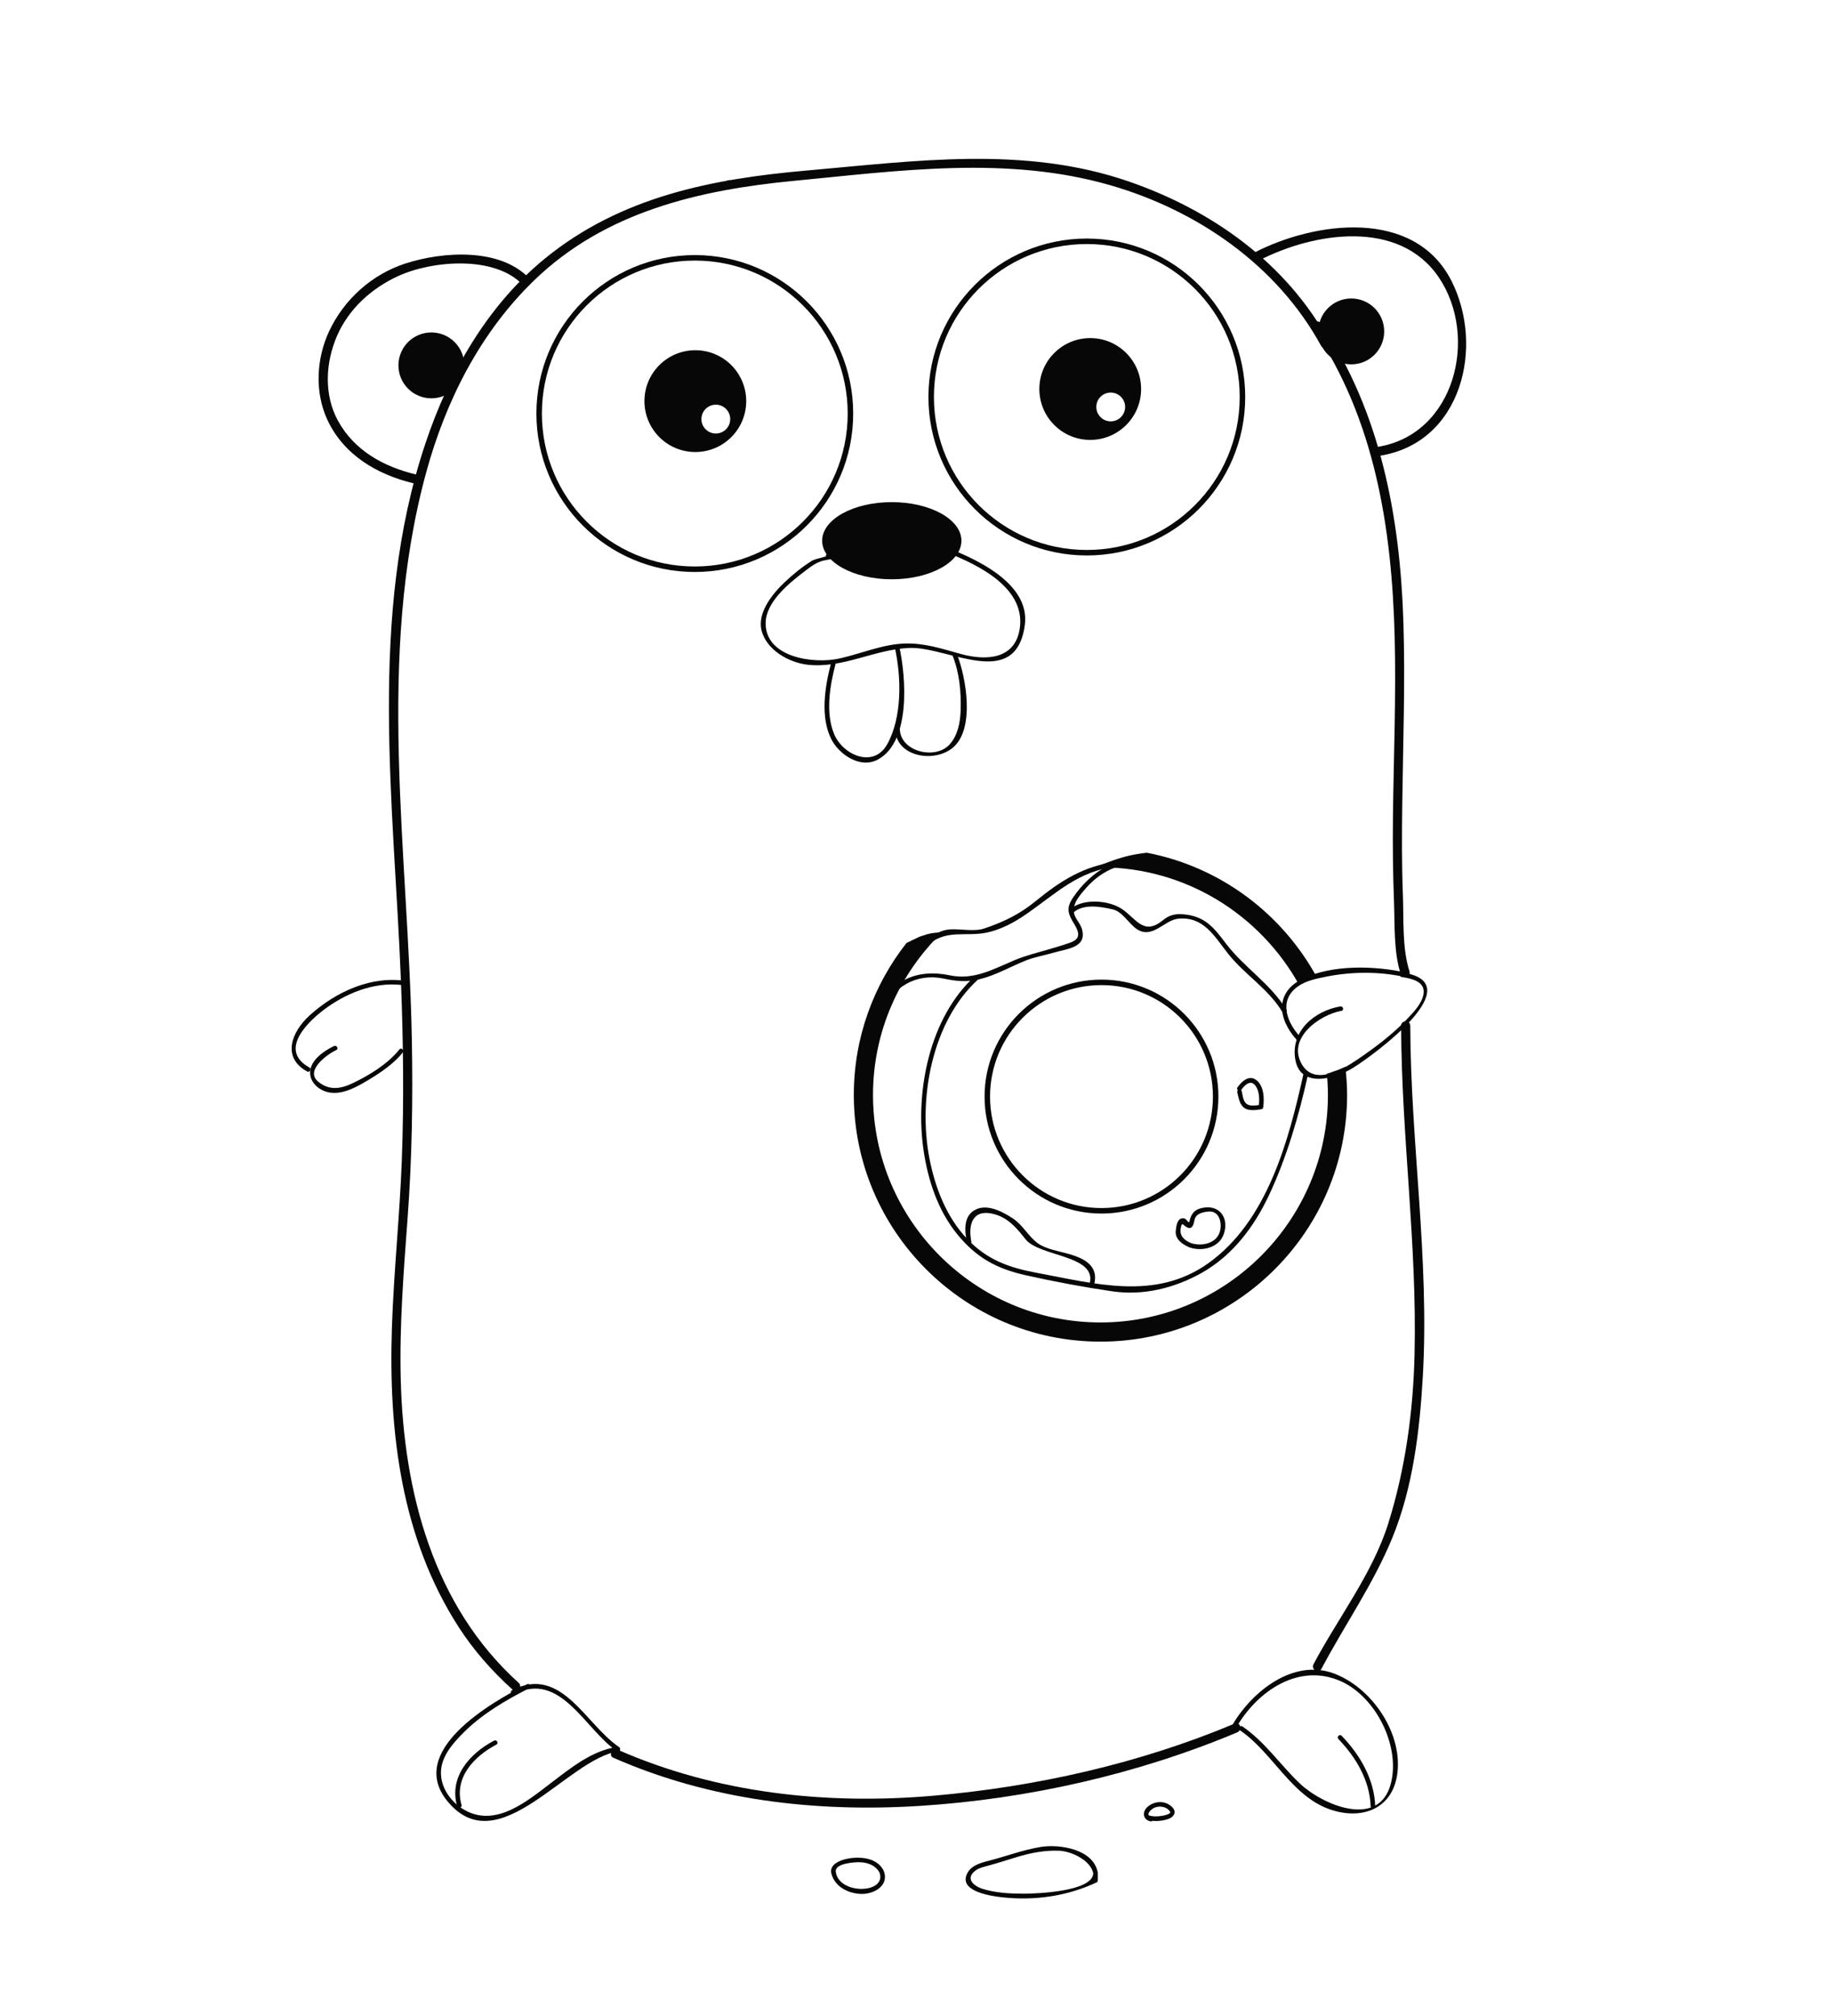 <?xml version="1.0" encoding="utf-8"?>
<!-- Generator: Adobe Illustrator 16.0.0, SVG Export Plug-In . SVG Version: 6.00 Build 0)  -->
<!DOCTYPE svg PUBLIC "-//W3C//DTD SVG 1.1//EN" "http://www.w3.org/Graphics/SVG/1.1/DTD/svg11.dtd">
<svg version="1.1" id="Layer_1" xmlns="http://www.w3.org/2000/svg" xmlns:xlink="http://www.w3.org/1999/xlink" x="0px" y="0px"
	 width="500px" height="550px" viewBox="0 0 500 550" enable-background="new 0 0 500 550" xml:space="preserve">
<g>
	<g>
		<path fill="#070707" d="M362.704,93.061c-11.668-21.349-31.982-35.736-54.67-43.563c-28.53-9.843-58.437-5.547-87.791-2.982
			c-25.905,2.264-50.86,7.165-71.479,23.984c-15.888,12.96-26.245,31.302-32.671,50.516c-15.76,47.113-8.539,98.376-6.656,146.886
			c0.63,16.229,0.835,32.475,0.224,48.708c-0.573,15.236-2.198,30.408-2.702,45.65c-0.939,28.397,2.541,57.394,18.282,81.729
			c4.053,6.266,9.029,11.905,14.561,16.896c1.193,1.077,2.967-0.686,1.768-1.768c-23.411-21.117-31.405-52.192-32.196-82.698
			c-0.384-14.789,0.8-29.588,1.887-44.324c1.194-16.192,1.448-32.404,1.139-48.634c-0.975-51.216-9.806-104.107,3.876-154.413
			c5.349-19.667,14.758-38.291,29.512-52.562c19.314-18.684,44.884-24.653,70.861-27.143c28.757-2.756,58.157-6.957,86.409,1.201
			c23.759,6.86,45.491,21.832,57.487,43.779C361.319,95.737,363.478,94.476,362.704,93.061L362.704,93.061z"/>
	</g>
	<g>
		<path fill="#070707" d="M167.388,479.541c26.362,11.591,55.059,14.942,83.627,13.144c29.38-1.851,59.529-8.653,86.668-20.071
			c1.463-0.615,0.821-3.035-0.664-2.41c-25.895,10.894-54.269,17.265-82.216,19.697c-29.198,2.541-59.167-0.653-86.153-12.518
			C167.188,476.74,165.915,478.894,167.388,479.541L167.388,479.541z"/>
	</g>
	<g>
		<path fill="#070707" d="M199.058,51.646c1.612,0,1.612-2.5,0-2.5S197.446,51.646,199.058,51.646L199.058,51.646z"/>
	</g>
	<g>
		<path fill="#070707" d="M113.58,129.455c-8.849-2.107-16.884-6.508-21.358-14.7c-3.867-7.081-3.39-15.811-0.27-23.047
			c3.211-7.449,9.444-13.065,16.73-16.396c9.366-4.282,26.29-5.633,33.911,2.318c1.117,1.166,2.883-0.604,1.768-1.768
			c-7.983-8.329-23.61-7.257-33.74-3.965c-9.173,2.98-16.776,9.836-20.828,18.548c-3.444,7.406-3.931,16.499-0.485,23.998
			c4.428,9.638,13.587,15.035,23.607,17.422C114.482,132.239,115.147,129.828,113.58,129.455L113.58,129.455z"/>
	</g>
	<g>
		<path fill="#070707" d="M343.596,71.078c14.933-7.714,38.2-11.414,49.047,4.536c10.995,16.167,4.488,42.832-16.515,46.28
			c-1.588,0.261-0.912,2.67,0.664,2.411c22.256-3.654,28.399-29.925,19.322-47.729c-10.11-19.831-37.196-16.224-53.78-7.656
			C340.901,69.659,342.166,71.816,343.596,71.078L343.596,71.078z"/>
	</g>
	<g>
		<path fill="#070707" d="M226.188,152.295c0.422-0.068,0.843-0.136,1.265-0.204c-0.147-0.355-0.295-0.711-0.442-1.067
			c-0.868,0.916-4.223,1.211-5.533,2.037c-2.641,1.666-5.074,3.657-7.341,5.798c-3.202,3.024-7.417,8.148-6.329,12.965
			c1.222,5.406,7.434,8.951,12.642,9.53c9.646,1.072,18.343-4.268,27.863-4.583c10.47-0.347,28.895,11.789,31.38-6.2
			c1.639-11.859-14.551-18.708-23.281-21.932c-0.758-0.28-1.081,0.928-0.332,1.205c8.965,3.312,23.89,9.671,22.258,21.484
			c-1.206,8.727-9.413,8.922-16.039,7.105c-5.208-1.428-9.928-3.047-15.396-2.866c-6.057,0.2-11.969,2.793-17.832,4.091
			c-6.965,1.542-20.281-0.237-20.105-9.772c0.104-5.665,6.312-10.712,10.391-13.831c1.641-1.255,3.439-2.708,5.488-3.14
			c0.85-0.179,2.412-0.333,3.051-1.007c0.345-0.363,0.132-1.122-0.441-1.067c-0.567,0.054-1.003,0.14-1.597,0.249
			C225.064,151.235,225.4,152.44,226.188,152.295L226.188,152.295z"/>
	</g>
	<g>
		<path fill="#070707" d="M260.004,178.914c1.863,4.703,2.347,9.914,2.179,14.933c-0.108,3.237-0.769,6.771-3.002,9.242
			c-4.152,4.596-14.707,1.638-13.491-5.386c0.137-0.788-1.068-1.125-1.205-0.332c-1.507,8.703,10.016,11.249,15.581,6.602
			c6.091-5.086,3.615-19.152,1.144-25.391C260.916,177.842,259.707,178.164,260.004,178.914L260.004,178.914z"/>
	</g>
	<path fill="none" stroke="#070707" stroke-width="1.5" stroke-miterlimit="10" d="M339.1,108.308
		c0-23.458-19.017-42.479-42.483-42.479c-23.458,0-42.476,19.02-42.476,42.479c0,23.463,19.018,42.483,42.476,42.483
		C320.083,150.791,339.1,131.771,339.1,108.308z"/>
	<circle fill="none" stroke="#070707" stroke-width="1.5" stroke-miterlimit="10" cx="189.628" cy="112.818" r="42.48"/>
	<path fill="#070707" d="M377.782,90.416c0-4.961-4.02-8.986-8.987-8.986c-4.96,0-8.984,4.024-8.984,8.986
		c0,4.964,4.024,8.987,8.984,8.987C373.763,99.403,377.782,95.38,377.782,90.416z"/>
	<circle fill="#070707" cx="117.726" cy="99.681" r="8.986"/>
	<path fill="#070707" d="M262.4,147.513c0-5.813-8.512-10.526-19.008-10.526c-10.499,0-19.007,4.712-19.007,10.526
		c0,5.816,8.508,10.526,19.007,10.526C253.889,158.039,262.4,153.329,262.4,147.513z"/>
	<path fill="#070707" d="M297.549,92.238c-7.667,0-13.885,6.22-13.885,13.889c0,7.67,6.218,13.888,13.885,13.888
		c7.674,0,13.888-6.218,13.888-13.888C311.437,98.458,305.223,92.238,297.549,92.238z M303.141,114.957
		c-2.167,0-3.928-1.758-3.928-3.929c0-2.17,1.761-3.929,3.928-3.929c2.171,0,3.936,1.759,3.936,3.929
		C307.076,113.198,305.312,114.957,303.141,114.957z"/>
	<path fill="#070707" d="M189.772,95.547c-7.669,0-13.888,6.218-13.888,13.887c0,7.672,6.219,13.888,13.888,13.888
		c7.671,0,13.889-6.216,13.889-13.888C203.661,101.765,197.443,95.547,189.772,95.547z M195.365,118.27
		c-2.171,0-3.931-1.764-3.931-3.933c0-2.17,1.76-3.931,3.931-3.931c2.174,0,3.931,1.761,3.931,3.931
		C199.296,116.506,197.539,118.27,195.365,118.27z"/>
	<g>
		<path fill="#070707" d="M244.198,176.562c1.824,8.089,2.069,19.075-2.049,26.479c-3.705,6.661-12.077,2.986-14.479-2.741
			c-2.417-5.763-1.188-13.245,0.352-19.071c0.207-0.78-1-1.111-1.205-0.332c-1.673,6.325-3.038,14.759,0.118,20.854
			c2.15,4.153,7.875,8.033,12.647,5.473c9.104-4.885,7.701-22.655,5.82-30.994C245.226,175.444,244.021,175.777,244.198,176.562
			L244.198,176.562z"/>
	</g>
	<g>
		<path fill="#070707" d="M111.196,267.708c-9.639-1.722-19.576,2.873-26.636,9.258c-5.008,4.529-7.739,11.498-0.747,15.345
			c0.707,0.389,1.337-0.691,0.631-1.08c-8.77-4.824-0.038-12.968,4.91-16.459c6.153-4.342,13.951-7.208,21.511-5.858
			C111.652,269.055,111.989,267.85,111.196,267.708L111.196,267.708z"/>
	</g>
	<g>
		<path fill="#070707" d="M91.165,285.381c-2.644,1.241-6.522,3.848-6.529,7.222c-0.006,3.028,2.833,5.193,5.728,5.512
			c3.71,0.408,7.478-1.854,10.522-3.687c3.196-1.924,6.654-4.312,9.013-7.247c0.5-0.622-0.379-1.513-0.884-0.884
			c-3.216,4.002-8.19,7.036-12.765,9.223c-3.227,1.543-6.368,2.062-9.367-0.389c-3.796-3.103,2.527-7.551,4.914-8.67
			C92.525,286.118,91.89,285.041,91.165,285.381L91.165,285.381z"/>
	</g>
	<g>
		<path fill="#070707" d="M382.4,279.859c0.089,29.991,4.402,59.826,3.663,89.83c-0.383,15.534-2.503,30.982-7.136,45.837
			c-4.283,13.729-13.762,25.905-20.443,38.513c-0.755,1.424,1.403,2.687,2.158,1.262c6.341-11.963,14.211-23.188,19.361-35.76
			c5.667-13.833,7.489-29.41,8.333-44.231c1.812-31.837-3.342-63.622-3.437-95.45C384.896,278.247,382.396,278.247,382.4,279.859
			L382.4,279.859z"/>
	</g>
	<g>
		<path fill="#070707" d="M358.346,89.506c16.918,24.947,21.533,54.672,22.292,84.223c0.422,16.451-0.291,32.912-0.467,49.361
			c-0.081,7.642-0.008,15.284,0.287,22.921c0.241,6.271-0.127,13.595,1.808,19.63c0.49,1.529,2.904,0.875,2.41-0.665
			c-2.032-6.339-1.536-14.249-1.791-20.854c-0.32-8.321-0.274-16.656-0.167-24.981c0.213-16.456,0.82-32.902,0.308-49.359
			c-0.892-28.586-6.212-57.491-22.521-81.539C359.605,86.918,357.438,88.167,358.346,89.506L358.346,89.506z"/>
	</g>
	<g>
		<path fill="#070707" d="M140.379,462.195c12.608-6.479,19.249,9.607,27.959,15.526c0.05-0.381,0.1-0.762,0.149-1.143
			c-6.97,1.022-12.695,5.751-18.141,9.876c-6.287,4.763-14.485,11.745-22.775,7.751c-4.437-2.137-7.862-6.9-7.13-11.896
			c0.562-3.837,3.548-7.118,6.179-9.732c5.061-5.028,11.512-8.81,17.845-12.009c0.72-0.364,0.086-1.442-0.631-1.08
			c-10.007,5.057-32.891,18.234-21.74,31.884c13.953,17.079,32.646-11.522,46.725-13.588c0.586-0.086,0.543-0.875,0.149-1.143
			c-9.311-6.325-15.748-22.45-29.221-15.526C139.031,461.484,139.664,462.562,140.379,462.195L140.379,462.195z"/>
	</g>
	<g>
		<path fill="#070707" d="M125.96,492.409c-2.116-7.428,3.381-13.225,9.515-16.455c0.713-0.376,0.082-1.455-0.631-1.08
			c-6.659,3.507-12.355,9.916-10.089,17.867C124.976,493.516,126.182,493.186,125.96,492.409L125.96,492.409z"/>
	</g>
	<g>
		<path fill="#070707" d="M337.483,471.157c5.789-9.919,17.206-17.703,28.723-12.367c9.443,4.375,15.98,17.641,13.416,27.708
			c-3.223,12.649-18.803,5.832-24.886,0.052c-5.366-5.099-9.458-11.334-15.655-15.547c-0.669-0.454-1.293,0.63-0.631,1.08
			c8.851,6.016,13.964,17.826,24.406,21.511c9.058,3.196,17.629-0.271,18.587-10.397c1.045-11.031-7.366-22.971-17.481-26.679
			c-11.077-4.062-22.336,5.061-27.559,14.009C335.996,471.224,337.077,471.853,337.483,471.157L337.483,471.157z"/>
	</g>
	<g>
		<path fill="#070707" d="M365.282,474.441c4.787,4.961,8.562,11.303,8.802,18.343c0.027,0.804,1.277,0.807,1.25,0
			c-0.25-7.376-4.144-14.021-9.167-19.228C365.606,472.977,364.723,473.861,365.282,474.441L365.282,474.441z"/>
	</g>
	<g>
		<path fill="#070707" d="M359.486,266.781c-9.467-17.472-26.393-30.3-46.505-34.145c-1.459,0.174-2.912,0.391-4.351,0.703
			c-3.463,0.751-6.693,2.053-9.938,3.317c0.549-0.019,1.099-0.036,1.651-0.036c23.353,0,43.647,13.011,54.244,32.11
			C356.023,267.701,357.728,267.047,359.486,266.781z"/>
		<path fill="#070707" d="M367.168,291.027c-1.104,0.533-2.184,0.985-3.302,1.313c-0.464,0.195-0.954,0.352-1.417,0.51
			c-0.115,0.04-0.212,0.032-0.327,0.053c0.186,1.908,0.305,3.839,0.305,5.797c0,34.236-27.85,62.086-62.083,62.086
			c-34.229,0-62.076-27.85-62.076-62.086c0-17.408,7.27-33.094,18.856-44.372c-1.397,0.095-2.81,0.171-4.161,0.572
			c-0.672,0.199-1.336,0.417-1.997,0.645c-1.193,0.561-2.382,1.127-3.557,1.713c-8.974,11.437-14.381,25.811-14.381,41.442
			c0,37.122,30.199,67.32,67.315,67.32c37.122,0,67.317-30.198,67.317-67.32C367.661,296.1,367.46,293.553,367.168,291.027z"/>
	</g>
	<path fill="none" stroke="#070707" stroke-width="1.5" stroke-miterlimit="10" d="M331.785,299.167
		c0-17.21-13.949-31.161-31.159-31.161c-17.214,0-31.164,13.951-31.164,31.161c0,17.211,13.95,31.162,31.164,31.162
		C317.836,330.329,331.785,316.378,331.785,299.167z"/>
	<g>
		<path fill="#070707" d="M382.551,266.55c2.621,0.405,6.519,1.163,5.961,4.65c-0.423,2.647-2.812,5.037-4.557,6.884
			c-3.99,4.23-8.784,7.776-13.577,11.037c-4.128,2.808-11.719,7.148-15.113,1.168c-4.057-7.148,5.015-13.5,10.853-14.513
			c0.793-0.138,0.456-1.342-0.332-1.205c-7.021,1.218-13.562,6.668-12.28,14.41c1.362,8.228,11.193,5.222,15.841,2.311
			c5.847-3.661,32.338-23.045,13.537-25.947C382.095,265.223,381.756,266.427,382.551,266.55L382.551,266.55z"/>
	</g>
	<g>
		<path fill="#070707" d="M354.814,282.829c-3.63-3.986-5.869-9.809-0.708-13.627c2.18-1.613,5.145-2.209,7.752-2.732
			c7.026-1.409,14.542-1.48,21.533,0.08c0.785,0.175,1.119-1.03,0.332-1.205c-8.46-1.889-20.084-2.246-28.167,1.661
			c-7.639,3.693-6.875,10.943-1.627,16.708C354.474,284.311,355.355,283.424,354.814,282.829L354.814,282.829z"/>
	</g>
	<g>
		<path fill="#070707" d="M240.778,276.177c2.788-6.979,9.351-10.729,16.715-9.209c3.692,0.762,6.349,1.034,10.031,0.135
			c4.314-1.053,8.411-3.469,12.513-5.086c2.419-0.954,5.107-1.397,7.604-2.129c3.719-1.09,9.002-1.362,7.679-6.323
			c-0.282-1.06-1.047-2.084-1.609-3.009c-1.936-3.179,0.808-6.109,2.783-8.369c4.255-4.87,10.95-7.913,17.302-5.82
			c0.768,0.253,1.094-0.954,0.332-1.205c-8.507-2.804-16.595,2.794-21.23,9.656c-1.985,2.938-1.464,4.402,0.3,7.299
			c1.696,2.786,1.422,4.147-1.213,5.085c-1.86,0.662-3.763,1.213-5.658,1.769c-3.246,0.951-6.347,1.688-9.482,3.007
			c-5.852,2.461-11.094,5.485-17.633,4.104c-8.611-1.82-16.193,1.14-19.638,9.765C239.273,276.594,240.483,276.916,240.778,276.177
			L240.778,276.177z"/>
	</g>
	<g>
		<path fill="#070707" d="M253.909,257.265c4.853-3.596,9.748-1.746,15.171-2.791c3.859-0.744,7.624-2.756,10.823-4.956
			c8.29-5.7,14.26-11.898,24.835-13.13c0.791-0.092,0.8-1.343,0-1.25c-8.943,1.042-15.347,5.218-22.16,10.764
			c-4.344,3.536-8.562,5.557-13.83,7.366c-2.896,0.995-6.491,0.085-9.501,0.285c-2.313,0.153-4.165,1.295-5.969,2.632
			C252.639,256.66,253.261,257.746,253.909,257.265L253.909,257.265z"/>
	</g>
	<g>
		<path fill="#070707" d="M292.844,249.046c2.816-2.594,7.545-1.708,10.892-0.94c2.553,0.585,4.319,3.806,6.397,5.277
			c4.293,3.039,7.617-2.355,11.381-2.74c7.057-0.721,9.975,4.917,13.724,9.622c4.562,5.727,11.037,9.564,14.822,15.958
			c0.41,0.692,1.491,0.064,1.08-0.631c-4.214-7.116-11.545-11.582-16.511-18.126c-3.396-4.475-5.727-7.511-11.661-8.034
			c-2.146-0.189-3.847,0.195-5.506,1.566c-5.433,4.492-7.419-0.541-11.406-3.102c-3.697-2.375-10.711-2.852-14.097,0.266
			C291.365,248.709,292.252,249.591,292.844,249.046L292.844,249.046z"/>
	</g>
	<g>
		<path fill="#070707" d="M266.094,266.305c-12.412,11.257-16.377,31.358-14.044,47.422c1.193,8.212,3.91,16.516,9.23,23.03
			c5.238,6.413,10.775,9.388,18.749,11.172c7.688,1.721,15.753,3.228,23.538,4.368c8.455,1.238,16.958-0.864,24.331-4.991
			c8.522-4.771,14.411-12.644,18.488-21.331c4.792-10.208,8.136-21.672,10.563-32.657c0.174-0.785-1.031-1.119-1.205-0.332
			c-4.067,18.403-9.913,40.235-26.009,51.678c-14.418,10.249-30.85,5.546-46.751,2.592c-7.624-1.417-13.599-3.546-19.043-9.285
			c-5.642-5.945-8.7-13.904-10.253-21.823c-3.193-16.287,0.613-37.464,13.289-48.958
			C267.576,266.646,266.689,265.765,266.094,266.305L266.094,266.305z"/>
	</g>
	<g>
		<path fill="#070707" d="M265.1,338.733c-1.023-5.275,0.763-9.125,6.527-7.413c3.738,1.11,5.981,3.894,8.306,6.81
			c3.813,4.783,19.652,4.249,17.436,12.151c-0.219,0.777,0.987,1.107,1.205,0.332c1.426-5.081-2.384-7.192-6.563-8.424
			c-2.724-0.803-6.492-1.351-8.755-2.996c-2.608-1.896-4.052-4.914-6.708-6.704c-2.587-1.743-6.766-4.025-9.994-2.623
			c-3.722,1.616-3.312,5.828-2.658,9.199C264.048,339.856,265.253,339.521,265.1,338.733L265.1,338.733z"/>
	</g>
	<g>
		<path fill="#070707" d="M324.696,340.335c3.431,1.16,8.073,0.083,9.336-3.742c1.452-4.399-1.254-8.025-5.886-7.057
			c-1.879,0.393-2.808,1.305-3.339,2.979c-0.25,0.787-0.118,1.405-0.886,0.415c-0.396-0.511-0.868-0.681-1.508-0.505
			c-1.237,0.34-1.423,2.437-1.523,3.442c-0.225,2.23,1.89,3.656,3.656,4.404c0.733,0.31,1.371-0.767,0.631-1.08
			c-1.817-0.769-3.296-1.9-2.937-4.066c0.316-1.909,0.623-0.928,1.58-0.367c1.632,0.956,1.988-0.893,2.191-1.911
			c0.346-1.735,2.129-2.144,3.734-2.31c2.991-0.309,3.765,2.896,3.26,5.18c-0.785,3.546-5.027,4.41-7.979,3.412
			C324.263,338.871,323.937,340.078,324.696,340.335z"/>
	</g>
	<g>
		<path fill="#070707" d="M338.82,297.285c0.945-1.358,2.576-2.849,3.868-1.022c1.128,1.595,1.068,3.899,0.833,5.74
			c0.153-0.201,0.306-0.401,0.459-0.603c-1.194,0.189-2.981,0.55-3.95-0.419c-0.776-0.777-0.897-2.327-1.147-3.336
			c-0.193-0.782-1.398-0.45-1.205,0.332c0.337,1.362,0.543,2.962,1.581,4c1.266,1.266,3.493,0.875,5.054,0.628
			c0.295-0.047,0.426-0.347,0.459-0.603c0.305-2.378,0.207-5.687-1.869-7.323c-1.979-1.56-4.04,0.364-5.162,1.975
			C337.278,297.317,338.363,297.941,338.82,297.285L338.82,297.285z"/>
	</g>
	<g>
		<path fill="#070707" d="M240.019,510.8c2.182,5.893-11.129,6.219-11.912-0.156c-0.284-2.31,5.019-2.597,6.296-2.599
			c2.271-0.003,4.586,0.804,5.678,2.904c0.372,0.716,1.451,0.083,1.079-0.631c-1.613-3.104-5.248-3.733-8.45-3.446
			c-2.148,0.192-6.685,1.296-5.775,4.402c1.009,3.445,4.345,5.16,7.703,5.408c3.642,0.269,8.108-2.101,6.585-6.215
			C240.947,509.719,239.738,510.042,240.019,510.8z"/>
	</g>
	<g>
		<path fill="#070707" d="M299.603,510.834c-1.196-6.379-10.432-7.784-15.549-6.954c-4.939,0.802-9.548,2.589-14.374,3.817
			c-2.405,0.611-4.968,1.392-5.909,3.871c-1.771,4.661,7.396,5.786,9.799,6.051c8.802,0.974,17.726-0.312,25.746-4.079
			c0.194-0.092,0.31-0.335,0.31-0.54c0-0.667,0-1.333,0-2c0-0.806-1.25-0.806-1.25,0c0,5.043-15.406,5.642-19.083,5.628
			c-3.811-0.014-7.676-0.207-11.325-1.383c-1.852-0.598-4.798-2.614-1.725-4.929c1.009-0.76,2.562-1.08,3.77-1.414
			c2.577-0.713,5.111-1.528,7.671-2.309c3.673-1.12,7.431-1.81,11.277-1.688c3.344,0.105,8.743,2.562,9.438,6.261
			C298.546,511.958,299.75,511.621,299.603,510.834z"/>
	</g>
	<g>
		<path fill="#070707" d="M312.894,496.36c1.745,0.696,4.031,0.505,5.788-0.045c1.663-0.52,2.636-1.94,1.194-3.347
			c-1.849-1.802-4.633-1.696-6.563-0.127c-1.621,1.318-1.528,3.541,0.659,4.058c0.784,0.186,1.116-1.02,0.332-1.205
			c-1.728-0.408-0.488-1.792,0.467-2.358c1.421-0.841,3.615-0.546,4.554,0.902c0.461,0.71-1.943,1.119-2.291,1.175
			c-1.221,0.197-2.645,0.206-3.808-0.258C312.477,494.856,312.154,496.065,312.894,496.36L312.894,496.36z"/>
	</g>
</g>
</svg>
